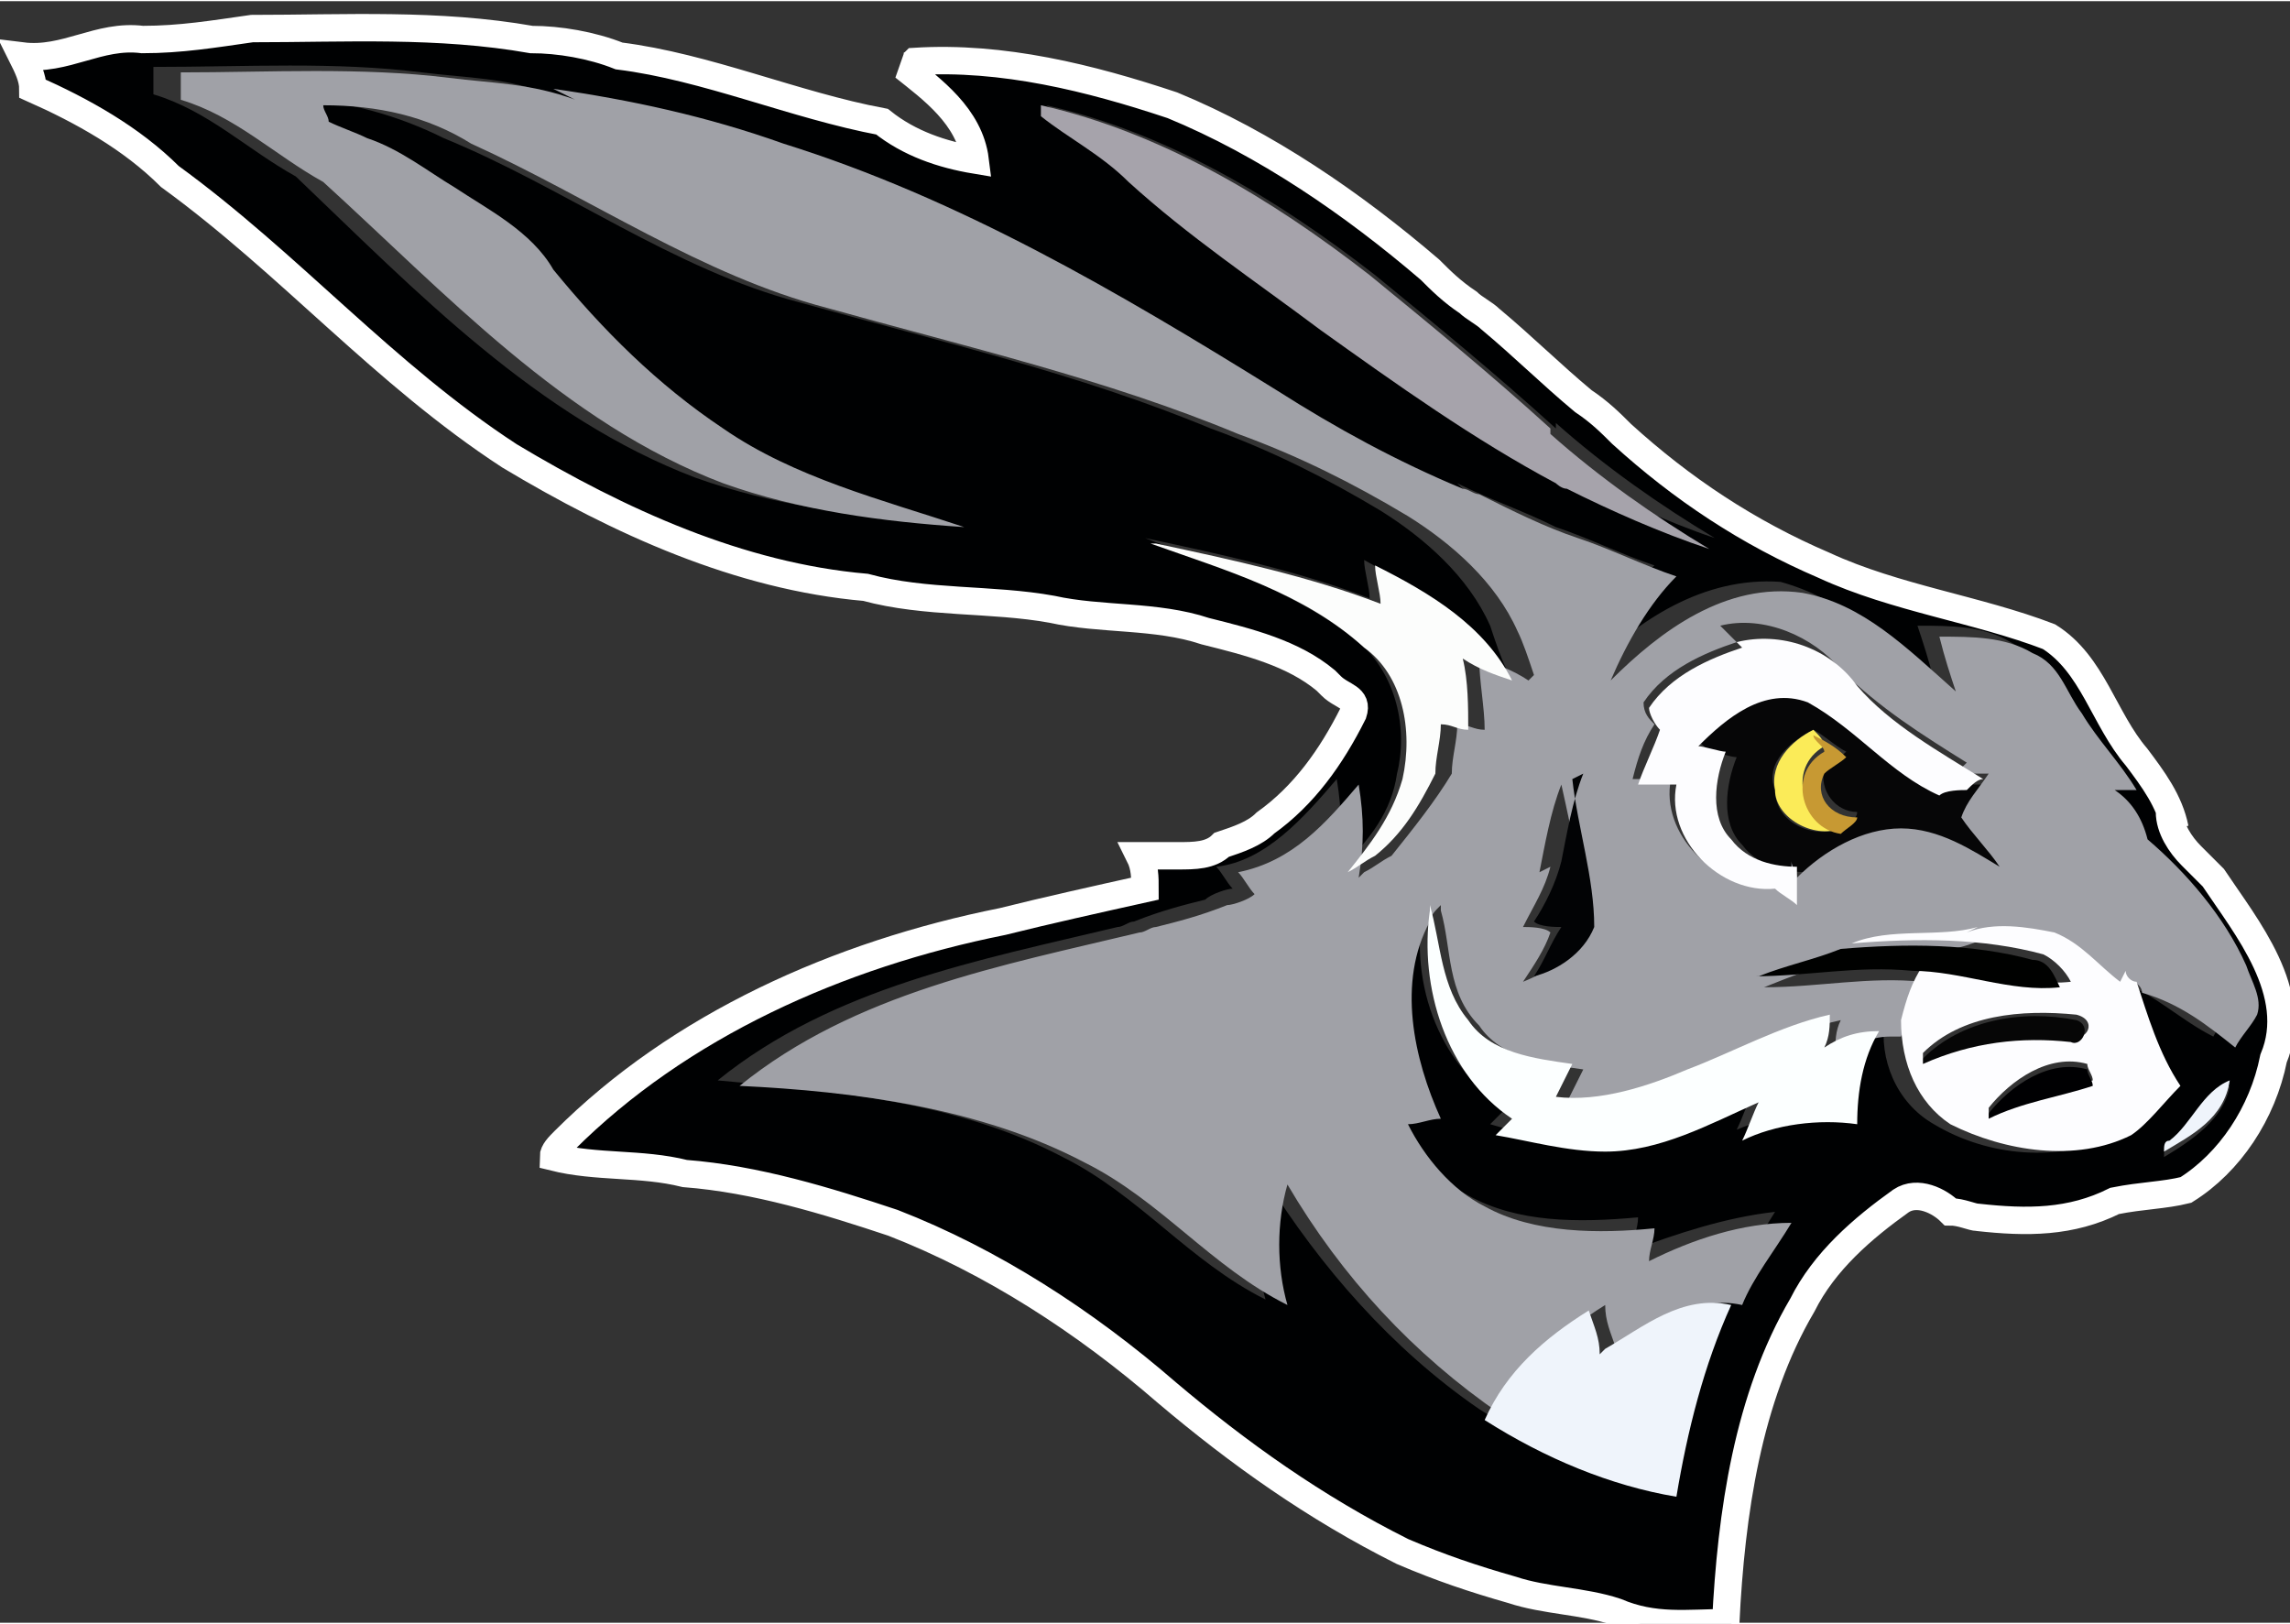 <?xml version="1.0" encoding="UTF-8"?>
<!DOCTYPE svg PUBLIC "-//W3C//DTD SVG 1.1//EN" "http://www.w3.org/Graphics/SVG/1.1/DTD/svg11.dtd">
<!-- Creator: CorelDRAW 2018 (64-Bit) -->
<svg xmlns="http://www.w3.org/2000/svg" xml:space="preserve" width="0.502in" height="0.356in" version="1.1" style="shape-rendering:geometricPrecision; text-rendering:geometricPrecision; image-rendering:optimizeQuality; fill-rule:evenodd; clip-rule:evenodd"
viewBox="0 0 4.18 2.96"
 xmlns:xlink="http://www.w3.org/1999/xlink">
 <rect x="0" y="0" width="4.18" height="2.96" fill="#333333" stroke="none"/>
 <defs>
  <style type="text/css">
   <![CDATA[
    .str0 {stroke:white;stroke-width:0.05;stroke-miterlimit:2.613}
    .fil15 {fill:none}
    .fil14 {fill:#000002;fill-rule:nonzero}
    .fil12 {fill:#000100;fill-rule:nonzero}
    .fil1 {fill:#000102;fill-rule:nonzero}
    .fil10 {fill:#020305;fill-rule:nonzero}
    .fil13 {fill:#060606;fill-rule:nonzero}
    .fil0 {fill:#060607;fill-rule:nonzero}
    .fil7 {fill:#5D5F64;fill-rule:nonzero}
    .fil2 {fill:#A0A1A7;fill-rule:nonzero}
    .fil3 {fill:#A6A3AB;fill-rule:nonzero}
    .fil9 {fill:#C79933;fill-rule:nonzero}
    .fil4 {fill:#EFF4FB;fill-rule:nonzero}
    .fil8 {fill:#FBEB58;fill-rule:nonzero}
    .fil5 {fill:#FCFDFC;fill-rule:nonzero}
    .fil11 {fill:#FCFFFF;fill-rule:nonzero}
    .fil6 {fill:#FDFDFF;fill-rule:nonzero}
   ]]>
  </style>
 </defs>
 <g id="Layer_x0020_1">
  <g id="_954173424">
   <path class="fil0" d="M3.1 1.35c0.05,-0.05 0.12,-0.11 0.2,-0.08 0.09,0.04 0.15,0.13 0.24,0.17 0.01,-0 0.04,-0 0.05,-0.01 0.02,-0 0.05,-0 0.07,-0 -0.02,0.02 -0.04,0.05 -0.05,0.08 0.02,0.03 0.04,0.06 0.07,0.09 -0.06,-0.03 -0.12,-0.07 -0.18,-0.07 -0.07,0 -0.14,0.04 -0.19,0.09 -0,-0.01 -0.01,-0.02 -0.01,-0.03 -0.04,-0 -0.09,-0.01 -0.12,-0.05 -0.04,-0.04 -0.03,-0.11 -0.01,-0.16 -0.01,-0 -0.04,-0.01 -0.05,-0.01zm0.14 0.09l0 0c0,0.06 0.07,0.09 0.12,0.07 0.02,-0.01 0.03,-0.02 0.03,-0.03 -0.04,-0 -0.07,-0.04 -0.06,-0.08 0.01,-0.01 0.03,-0.02 0.04,-0.03 -0.02,-0.01 -0.04,-0.03 -0.06,-0.04 -0.04,0.02 -0.09,0.06 -0.07,0.11z"/>
   <path class="fil1" d="M0.26 0.05c0.07,0 0.13,-0.01 0.2,-0.02 0.17,-0 0.34,-0.01 0.51,0.02 0.05,0 0.11,0.01 0.16,0.03 0.16,0.02 0.32,0.09 0.48,0.12 0.05,0.04 0.11,0.06 0.17,0.07 -0.01,-0.08 -0.08,-0.13 -0.13,-0.17 0.01,-0 0.02,-0.01 0.02,-0.01 0.16,-0.01 0.32,0.03 0.47,0.08 0.17,0.07 0.33,0.18 0.47,0.3 0.02,0.02 0.04,0.04 0.07,0.06 0.01,0.01 0.03,0.02 0.04,0.03 0.06,0.05 0.11,0.1 0.17,0.15 0.03,0.02 0.05,0.04 0.07,0.06 0.11,0.1 0.23,0.18 0.37,0.24 0.13,0.06 0.28,0.08 0.41,0.13 0.08,0.05 0.1,0.15 0.16,0.22 0.03,0.04 0.06,0.08 0.07,0.13 -0,0.03 0.02,0.06 0.04,0.08 0.01,0.01 0.02,0.02 0.04,0.04 0.06,0.09 0.16,0.21 0.11,0.33 -0.02,0.1 -0.08,0.19 -0.16,0.24 -0.04,0.01 -0.08,0.01 -0.13,0.02 -0.08,0.04 -0.16,0.04 -0.25,0.03 -0.01,-0 -0.03,-0.01 -0.05,-0.01 -0.02,-0.02 -0.06,-0.04 -0.09,-0.02 -0.07,0.05 -0.14,0.11 -0.18,0.19 -0.1,0.17 -0.13,0.38 -0.14,0.58 -0.07,-0 -0.13,0.01 -0.2,-0.02 -0.06,-0.02 -0.13,-0.02 -0.19,-0.04 -0.07,-0.02 -0.13,-0.04 -0.2,-0.07 -0.16,-0.08 -0.3,-0.18 -0.43,-0.29 -0.15,-0.13 -0.32,-0.24 -0.5,-0.31 -0.12,-0.04 -0.25,-0.08 -0.38,-0.09 -0.08,-0.02 -0.16,-0.01 -0.24,-0.03 0,-0.01 0.01,-0.02 0.02,-0.03 0.21,-0.21 0.5,-0.34 0.8,-0.4 0.08,-0.02 0.17,-0.04 0.26,-0.06 -0,-0.02 -0,-0.04 -0.01,-0.06 0.02,-0 0.05,-0 0.07,-0 0.03,0 0.06,-0 0.08,-0.02 0.03,-0.01 0.06,-0.02 0.08,-0.04 0.07,-0.05 0.12,-0.12 0.16,-0.2 0.01,-0.03 -0.02,-0.03 -0.04,-0.05 -0,-0 -0.01,-0 -0.01,-0.01l-0.01 -0.01c-0.06,-0.05 -0.14,-0.07 -0.22,-0.09 -0.09,-0.03 -0.19,-0.02 -0.28,-0.04 -0.11,-0.02 -0.23,-0.01 -0.34,-0.04 -0.23,-0.02 -0.45,-0.12 -0.65,-0.24 -0.23,-0.15 -0.4,-0.35 -0.62,-0.51 -0.07,-0.07 -0.16,-0.12 -0.25,-0.16 -0,-0.02 -0.01,-0.04 -0.02,-0.06 0.08,0.01 0.14,-0.04 0.22,-0.03zm2.58 0.73c-0.11,-0.1 -0.22,-0.19 -0.33,-0.28 -0.18,-0.14 -0.38,-0.26 -0.6,-0.31 0.06,0.04 0.11,0.07 0.16,0.12 0.11,0.1 0.23,0.19 0.35,0.27 0.14,0.1 0.28,0.2 0.43,0.28 0.01,0 0.02,0.01 0.02,0.01 0.09,0.04 0.17,0.08 0.26,0.11 -0.1,-0.06 -0.2,-0.13 -0.29,-0.21l-0 -0.01zm-0.15 0.13c-0.01,-0 -0.02,-0.01 -0.03,-0.01 -0.11,-0.06 -0.23,-0.12 -0.34,-0.18 -0.29,-0.18 -0.58,-0.35 -0.9,-0.45 -0.14,-0.04 -0.28,-0.08 -0.42,-0.1 -0.07,-0.03 -0.15,-0.03 -0.23,-0.04 -0.16,-0.02 -0.32,-0.01 -0.49,-0.01 0,0.02 0,0.04 0,0.05 0.1,0.03 0.17,0.1 0.26,0.15 0.22,0.21 0.44,0.44 0.73,0.55 0.14,0.05 0.29,0.07 0.44,0.08 -0.15,-0.05 -0.31,-0.09 -0.44,-0.18 -0.12,-0.08 -0.22,-0.18 -0.31,-0.29 -0.05,-0.06 -0.12,-0.1 -0.18,-0.15 -0.05,-0.03 -0.1,-0.07 -0.16,-0.09 -0.02,-0.01 -0.05,-0.02 -0.07,-0.03 -0,-0.01 -0.01,-0.02 -0.01,-0.03 0.09,0 0.19,0.03 0.27,0.07 0.22,0.09 0.42,0.24 0.65,0.3 0.25,0.07 0.51,0.13 0.75,0.23 0.11,0.04 0.21,0.09 0.31,0.15 0.08,0.05 0.16,0.12 0.2,0.21 0.01,0.03 0.02,0.06 0.03,0.08 -0,0 -0.01,0.01 -0.01,0.01 -0.05,-0.1 -0.16,-0.16 -0.25,-0.21 0,0.02 0.01,0.05 0.01,0.07 -0.13,-0.05 -0.27,-0.08 -0.41,-0.11 0.13,0.05 0.28,0.1 0.39,0.19 0.07,0.06 0.09,0.16 0.07,0.24 -0.01,0.07 -0.05,0.12 -0.1,0.17 -0,0 -0.01,0.01 -0.01,0.01 0.01,-0.06 0.01,-0.11 0,-0.17 -0.06,0.07 -0.13,0.15 -0.22,0.16 0.01,0.01 0.02,0.03 0.03,0.04 -0.01,0 -0.04,0.01 -0.05,0.02 -0.04,0.01 -0.08,0.02 -0.13,0.04 -0.01,0 -0.02,0.01 -0.03,0.01 -0.25,0.06 -0.52,0.11 -0.73,0.28 0.22,0.02 0.44,0.04 0.63,0.14 0.14,0.07 0.23,0.19 0.37,0.26 -0.02,-0.07 -0.02,-0.15 0,-0.22 0.1,0.16 0.23,0.31 0.39,0.42 0.11,0.07 0.22,0.12 0.35,0.14 0.01,-0.12 0.04,-0.24 0.1,-0.35 0.02,-0.05 0.06,-0.1 0.09,-0.15 -0.09,0.01 -0.18,0.04 -0.26,0.07 0,-0.02 0.01,-0.04 0.01,-0.06 -0.11,0.01 -0.22,0.01 -0.31,-0.04 -0.06,-0.03 -0.1,-0.09 -0.14,-0.15 0.02,-0 0.04,-0.01 0.06,-0.01 -0.05,-0.11 -0.08,-0.24 -0.02,-0.36 0.01,-0.01 0.01,-0.02 0.02,-0.03l0 0.01c-0.03,0.14 0.02,0.3 0.15,0.38 -0.01,0.01 -0.02,0.02 -0.03,0.03 0.07,0.02 0.13,0.04 0.2,0.03 0.1,-0 0.19,-0.05 0.28,-0.09 -0.01,0.02 -0.02,0.05 -0.03,0.07 0.07,-0.03 0.14,-0.03 0.21,-0.03 -0.01,-0.06 0.01,-0.12 0.04,-0.17 0,-0 0.01,-0 0.02,-0 -0.01,0.07 0.02,0.15 0.09,0.19 0.1,0.06 0.23,0.07 0.33,0.02 0.04,-0.02 0.07,-0.05 0.09,-0.09 -0.04,-0.06 -0.06,-0.12 -0.08,-0.19 0.06,0.02 0.11,0.07 0.17,0.1 0.01,-0.02 0.03,-0.04 0.04,-0.06 0.01,-0.03 -0.01,-0.06 -0.02,-0.09 -0.04,-0.09 -0.1,-0.16 -0.18,-0.23 -0.01,-0.04 -0.03,-0.06 -0.06,-0.09 0.01,-0 0.03,-0 0.04,-0 -0.03,-0.05 -0.06,-0.1 -0.1,-0.14 -0.03,-0.04 -0.05,-0.09 -0.09,-0.11 -0.05,-0.03 -0.11,-0.03 -0.17,-0.03 0.01,0.03 0.02,0.06 0.03,0.1 -0.08,-0.07 -0.17,-0.15 -0.28,-0.18 -0.14,-0.01 -0.26,0.07 -0.35,0.16 0.02,-0.07 0.06,-0.14 0.12,-0.19 -0.06,-0.02 -0.12,-0.05 -0.18,-0.07 -0.06,-0.03 -0.12,-0.05 -0.18,-0.08zm1.27 1.18l0 0c-0.01,0 -0.01,0.01 -0.01,0.02 0.05,-0.03 0.11,-0.07 0.12,-0.13 -0.05,0.02 -0.07,0.08 -0.11,0.11z"/>
   <path class="fil2" d="M1.01 0.16c0.14,0.02 0.28,0.05 0.42,0.1 0.32,0.1 0.61,0.27 0.9,0.45 0.11,0.07 0.22,0.13 0.34,0.18 0.01,0 0.02,0.01 0.03,0.01 0.06,0.03 0.12,0.06 0.18,0.08 0.06,0.02 0.12,0.05 0.18,0.07 -0.05,0.05 -0.09,0.12 -0.12,0.19 0.09,-0.09 0.21,-0.18 0.35,-0.16 0.11,0.02 0.19,0.1 0.28,0.18 -0.01,-0.03 -0.02,-0.06 -0.03,-0.1 0.06,0 0.12,0 0.17,0.03 0.05,0.02 0.06,0.07 0.09,0.11 0.03,0.05 0.07,0.09 0.1,0.14 -0.01,0 -0.03,0 -0.04,0 0.03,0.02 0.05,0.05 0.06,0.09 0.07,0.06 0.14,0.14 0.18,0.23 0.01,0.03 0.03,0.06 0.02,0.09 -0.01,0.02 -0.03,0.04 -0.04,0.06 -0.05,-0.04 -0.1,-0.08 -0.17,-0.1 -0,-0.01 -0.01,-0.02 -0.02,-0.02l-0.01 0.02c-0.03,-0.04 -0.07,-0.07 -0.12,-0.09 -0.05,-0.01 -0.11,-0.02 -0.16,-0 -0.08,0.03 -0.16,0 -0.23,0.03 -0.05,0.01 -0.1,0.03 -0.15,0.05 0.1,-0 0.19,-0.02 0.29,-0.01 -0.02,0.03 -0.03,0.07 -0.04,0.1 -0,0 -0.01,0 -0.02,0 -0.04,0 -0.07,0.02 -0.1,0.03 0,-0.02 0,-0.04 0.01,-0.06 -0.09,0.02 -0.17,0.06 -0.26,0.1 -0.08,0.03 -0.16,0.06 -0.24,0.05 0.01,-0.02 0.02,-0.04 0.03,-0.06 -0.07,-0.01 -0.15,-0.02 -0.19,-0.08 -0.06,-0.06 -0.05,-0.14 -0.07,-0.21l-0 -0.01c-0.01,0.01 -0.02,0.02 -0.02,0.03 -0.06,0.11 -0.03,0.25 0.02,0.36 -0.02,0 -0.04,0.01 -0.06,0.01 0.03,0.06 0.08,0.12 0.14,0.15 0.09,0.05 0.21,0.05 0.31,0.04 -0,0.02 -0.01,0.04 -0.01,0.06 0.08,-0.04 0.17,-0.07 0.26,-0.07 -0.03,0.05 -0.07,0.1 -0.09,0.15 -0.09,-0.02 -0.16,0.04 -0.23,0.08 -0.01,-0.03 -0.02,-0.05 -0.02,-0.08 -0.08,0.05 -0.15,0.11 -0.19,0.2 -0.16,-0.11 -0.29,-0.25 -0.39,-0.42 -0.02,0.07 -0.02,0.15 -0,0.22 -0.14,-0.07 -0.23,-0.19 -0.37,-0.26 -0.19,-0.1 -0.42,-0.13 -0.63,-0.14 0.21,-0.17 0.48,-0.22 0.73,-0.28 0.01,-0 0.02,-0.01 0.03,-0.01 0.04,-0.01 0.08,-0.02 0.13,-0.04 0.01,-0 0.04,-0.01 0.05,-0.02 -0.01,-0.01 -0.02,-0.03 -0.03,-0.04 0.1,-0.02 0.16,-0.09 0.22,-0.16 0.01,0.06 0.01,0.11 -0,0.17 0,-0 0.01,-0.01 0.01,-0.01 0.02,-0.01 0.03,-0.02 0.05,-0.03 0.04,-0.05 0.08,-0.1 0.11,-0.15 0,-0.03 0.01,-0.06 0.01,-0.09 0.02,0 0.03,0.01 0.05,0.01 -0,-0.04 -0.01,-0.09 -0.01,-0.13 0.03,0.01 0.06,0.02 0.09,0.04 0,-0 0.01,-0.01 0.01,-0.01 -0.01,-0.03 -0.02,-0.06 -0.03,-0.08 -0.04,-0.09 -0.12,-0.16 -0.2,-0.21 -0.1,-0.06 -0.2,-0.11 -0.31,-0.15 -0.24,-0.1 -0.5,-0.16 -0.75,-0.23 -0.23,-0.06 -0.43,-0.2 -0.65,-0.3 -0.08,-0.05 -0.17,-0.07 -0.27,-0.07 0,0.01 0.01,0.02 0.01,0.03 0.02,0.01 0.05,0.02 0.07,0.03 0.06,0.02 0.11,0.06 0.16,0.09 0.06,0.04 0.14,0.08 0.18,0.15 0.09,0.11 0.19,0.21 0.31,0.29 0.13,0.09 0.29,0.13 0.44,0.18 -0.15,-0.01 -0.3,-0.03 -0.44,-0.08 -0.29,-0.11 -0.51,-0.35 -0.73,-0.55 -0.09,-0.05 -0.16,-0.12 -0.26,-0.15 -0,-0.02 -0,-0.04 -0,-0.05 0.16,-0 0.33,-0.01 0.49,0.01 0.08,0.01 0.15,0.01 0.23,0.04zm1.82 1.42c-0.01,0.04 -0.03,0.07 -0.05,0.11 0.01,0 0.04,0 0.05,0.01 -0.01,0.03 -0.03,0.06 -0.05,0.09 0.05,-0.02 0.09,-0.05 0.11,-0.09 0,-0.09 -0.02,-0.18 -0.04,-0.27 -0.02,0.05 -0.03,0.11 -0.04,0.16zm0.34 -0.41l0 0c-0.06,0.02 -0.13,0.05 -0.17,0.11 -0,0.02 0.01,0.03 0.02,0.04 -0.02,0.03 -0.03,0.06 -0.04,0.1 0.02,0 0.05,0 0.07,0 -0.02,0.1 0.08,0.2 0.18,0.19 0.01,0.01 0.03,0.02 0.04,0.03 0,-0.02 0,-0.04 0,-0.07 0,0.01 0.01,0.02 0.01,0.03 0.05,-0.05 0.12,-0.09 0.19,-0.09 0.07,0 0.13,0.04 0.18,0.07 -0.02,-0.03 -0.05,-0.06 -0.07,-0.09 0.01,-0.03 0.03,-0.05 0.05,-0.08 -0.02,0 -0.05,0 -0.07,0 0.01,-0 0.02,-0.01 0.03,-0.02 -0.08,-0.05 -0.16,-0.1 -0.23,-0.17 -0.05,-0.06 -0.14,-0.1 -0.22,-0.08z"/>
   <path class="fil3" d="M1.9 0.19c0.22,0.05 0.42,0.17 0.6,0.31 0.11,0.09 0.22,0.18 0.33,0.28l0 0.01c0.09,0.08 0.19,0.15 0.29,0.21 -0.09,-0.03 -0.18,-0.07 -0.26,-0.11 -0.01,-0 -0.02,-0.01 -0.02,-0.01 -0.15,-0.08 -0.29,-0.18 -0.43,-0.28 -0.12,-0.09 -0.24,-0.17 -0.35,-0.27 -0.05,-0.05 -0.11,-0.08 -0.16,-0.12z"/>
   <path class="fil4" d="M3.96 2.08c0.04,-0.03 0.06,-0.09 0.11,-0.11 -0.01,0.07 -0.07,0.1 -0.12,0.13 0,-0.01 0,-0.02 0.01,-0.02z"/>
   <path class="fil4" d="M2.93 2.46c0.07,-0.04 0.14,-0.1 0.23,-0.08 -0.05,0.11 -0.08,0.23 -0.1,0.35 -0.12,-0.02 -0.24,-0.07 -0.35,-0.14 0.04,-0.09 0.11,-0.15 0.19,-0.2 0.01,0.03 0.02,0.05 0.02,0.08z"/>
   <path class="fil5" d="M2.11 0.99c0.14,0.03 0.28,0.06 0.41,0.11 -0,-0.02 -0.01,-0.05 -0.01,-0.07 0.1,0.05 0.2,0.11 0.25,0.21 -0.03,-0.01 -0.06,-0.02 -0.09,-0.04 0.01,0.04 0.01,0.09 0.01,0.13 -0.02,-0 -0.03,-0.01 -0.05,-0.01 -0,0.03 -0.01,0.06 -0.01,0.09 -0.03,0.06 -0.06,0.11 -0.11,0.15 -0.02,0.01 -0.03,0.02 -0.05,0.03 0.04,-0.05 0.08,-0.1 0.1,-0.17 0.02,-0.09 0,-0.19 -0.07,-0.24 -0.11,-0.1 -0.25,-0.14 -0.39,-0.19z"/>
   <path class="fil6" d="M3.17 1.17c0.08,-0.02 0.17,0.01 0.22,0.08 0.06,0.07 0.15,0.12 0.23,0.17 -0.01,0 -0.02,0.01 -0.03,0.02 -0.01,0 -0.04,0 -0.05,0.01 -0.09,-0.04 -0.15,-0.12 -0.24,-0.17 -0.08,-0.03 -0.15,0.03 -0.2,0.08 0.01,0 0.04,0.01 0.05,0.01 -0.02,0.05 -0.03,0.12 0.01,0.16 0.03,0.04 0.08,0.05 0.12,0.05 -0,0.02 -0,0.04 -0,0.07 -0.01,-0.01 -0.03,-0.02 -0.04,-0.03 -0.1,0.01 -0.2,-0.09 -0.18,-0.19 -0.02,-0 -0.05,-0 -0.07,-0 0.01,-0.03 0.03,-0.07 0.04,-0.1 -0.01,-0.01 -0.02,-0.03 -0.02,-0.04 0.04,-0.06 0.11,-0.09 0.17,-0.11z"/>
   <path class="fil6" d="M3.59 1.7c0.05,-0.02 0.11,-0.01 0.16,0 0.05,0.02 0.08,0.06 0.12,0.09l0.01 -0.02c0,0.01 0.01,0.02 0.02,0.02 0.02,0.06 0.04,0.13 0.08,0.19 -0.03,0.03 -0.06,0.07 -0.09,0.09 -0.1,0.05 -0.23,0.03 -0.33,-0.02 -0.06,-0.04 -0.09,-0.11 -0.09,-0.19 0.01,-0.04 0.02,-0.07 0.04,-0.1 0.09,0 0.18,0.04 0.27,0.03 -0.01,-0.02 -0.03,-0.04 -0.05,-0.05 -0.11,-0.03 -0.23,-0.03 -0.35,-0.02 0.07,-0.03 0.16,-0.01 0.23,-0.03zm-0.08 0.23l0 0c0.08,-0.03 0.18,-0.05 0.27,-0.04 0.03,0.01 0.05,-0.03 0.01,-0.04 -0.1,-0.01 -0.21,0 -0.28,0.07zm0.12 0.1l0 0c0.06,-0.03 0.13,-0.04 0.19,-0.06 -0,-0.01 -0.01,-0.02 -0.01,-0.03 -0.07,-0.02 -0.14,0.03 -0.18,0.08z"/>
   <path class="fil7" d="M2.41 1.23c0,0 0.01,0 0.01,0.01l-0 -0 -0 -0z"/>
   <path class="fil8" d="M3.24 1.44c-0.01,-0.05 0.03,-0.09 0.07,-0.11 0.01,0.01 0.02,0.02 0.02,0.03 -0.07,0.04 -0.04,0.14 0.03,0.15 -0.05,0.02 -0.12,-0.02 -0.12,-0.07z"/>
   <path class="fil9" d="M3.31 1.34c0.02,0.01 0.04,0.02 0.06,0.04 -0.01,0.01 -0.03,0.02 -0.04,0.03 -0.02,0.04 0.01,0.08 0.06,0.08 -0,0.01 -0.02,0.02 -0.03,0.03 -0.07,-0.01 -0.1,-0.11 -0.03,-0.15 -0,-0.01 -0.02,-0.02 -0.02,-0.03z"/>
   <path class="fil10" d="M2.87 1.42c0.01,0.09 0.04,0.18 0.04,0.27 -0.02,0.05 -0.07,0.08 -0.11,0.09 0.02,-0.03 0.03,-0.06 0.05,-0.09 -0.01,-0 -0.04,-0 -0.05,-0.01 0.02,-0.03 0.04,-0.07 0.05,-0.11 0.01,-0.05 0.02,-0.11 0.04,-0.16z"/>
   <path class="fil11" d="M2.61 1.65c0.02,0.07 0.02,0.15 0.07,0.21 0.04,0.06 0.12,0.07 0.19,0.08 -0.01,0.02 -0.02,0.04 -0.03,0.06 0.08,0.01 0.17,-0.02 0.24,-0.05 0.08,-0.03 0.17,-0.08 0.26,-0.1 -0,0.02 -0,0.04 -0.01,0.06 0.03,-0.02 0.06,-0.03 0.1,-0.03 -0.03,0.05 -0.04,0.11 -0.04,0.17 -0.07,-0.01 -0.15,0 -0.21,0.03 0.01,-0.02 0.02,-0.05 0.03,-0.07 -0.09,0.04 -0.18,0.09 -0.28,0.09 -0.07,0 -0.14,-0.02 -0.2,-0.03 0.01,-0.01 0.02,-0.02 0.03,-0.03 -0.12,-0.08 -0.17,-0.24 -0.15,-0.38z"/>
   <path class="fil12" d="M3.21 1.78c0.05,-0.02 0.1,-0.03 0.15,-0.05 0.12,-0.01 0.24,-0.01 0.35,0.02 0.03,0 0.04,0.03 0.05,0.05 -0.09,0.01 -0.18,-0.03 -0.27,-0.03 -0.1,-0.01 -0.19,0.01 -0.29,0.01z"/>
   <path class="fil13" d="M3.51 1.93c0.07,-0.07 0.18,-0.09 0.28,-0.07 0.03,0.01 0.01,0.05 -0.01,0.04 -0.09,-0.01 -0.18,0 -0.27,0.04z"/>
   <path class="fil14" d="M3.63 2.03c0.04,-0.05 0.11,-0.1 0.18,-0.08 0,0.01 0.01,0.02 0.01,0.03 -0.06,0.02 -0.13,0.03 -0.19,0.06z"/>
   <path class="fil15 str0" d="M3.96 1.48c-0,0.03 0.02,0.06 0.04,0.08 0.01,0.01 0.02,0.02 0.04,0.04 0.06,0.09 0.16,0.21 0.11,0.33 -0.02,0.1 -0.08,0.19 -0.16,0.24 -0.04,0.01 -0.08,0.01 -0.13,0.02 -0.08,0.04 -0.16,0.04 -0.25,0.03 -0.01,-0 -0.03,-0.01 -0.05,-0.01 -0.02,-0.02 -0.06,-0.04 -0.09,-0.02 -0.07,0.05 -0.14,0.11 -0.18,0.19 -0.1,0.17 -0.13,0.38 -0.14,0.58 -0.07,-0 -0.13,0.01 -0.2,-0.02 -0.06,-0.02 -0.13,-0.02 -0.19,-0.04 -0.07,-0.02 -0.13,-0.04 -0.2,-0.07 -0.16,-0.08 -0.3,-0.18 -0.43,-0.29 -0.15,-0.13 -0.32,-0.24 -0.5,-0.31 -0.12,-0.04 -0.25,-0.08 -0.38,-0.09 -0.08,-0.02 -0.16,-0.01 -0.24,-0.03 0,-0.01 0.01,-0.02 0.02,-0.03 0.21,-0.21 0.5,-0.34 0.8,-0.4 0.08,-0.02 0.17,-0.04 0.26,-0.06 -0,-0.02 -0,-0.04 -0.01,-0.06 0.02,-0 0.05,-0 0.07,-0 0.03,0 0.06,-0 0.08,-0.02 0.03,-0.01 0.06,-0.02 0.08,-0.04 0.07,-0.05 0.12,-0.12 0.16,-0.2 0.01,-0.03 -0.02,-0.03 -0.04,-0.05l-0 -0 -0 -0 -0.01 -0.01c-0.06,-0.05 -0.14,-0.07 -0.22,-0.09 -0.09,-0.03 -0.19,-0.02 -0.28,-0.04 -0.11,-0.02 -0.23,-0.01 -0.34,-0.04 -0.23,-0.02 -0.45,-0.12 -0.65,-0.24 -0.23,-0.15 -0.4,-0.35 -0.62,-0.51 -0.07,-0.07 -0.16,-0.12 -0.25,-0.16 -0,-0.02 -0.01,-0.04 -0.02,-0.06 0.08,0.01 0.14,-0.04 0.22,-0.03 0.07,0 0.13,-0.01 0.2,-0.02 0.17,-0 0.34,-0.01 0.51,0.02 0.05,0 0.11,0.01 0.16,0.03 0.16,0.02 0.32,0.09 0.48,0.12 0.05,0.04 0.11,0.06 0.17,0.07 -0.01,-0.08 -0.08,-0.13 -0.13,-0.17 0.01,-0 0.02,-0.01 0.02,-0.01 0.16,-0.01 0.32,0.03 0.47,0.08 0.17,0.07 0.33,0.18 0.47,0.3 0.02,0.02 0.04,0.04 0.07,0.06 0.01,0.01 0.03,0.02 0.04,0.03 0.06,0.05 0.11,0.1 0.17,0.15 0.03,0.02 0.05,0.04 0.07,0.06 0.11,0.1 0.23,0.18 0.37,0.24 0.13,0.06 0.28,0.08 0.41,0.13 0.08,0.05 0.1,0.15 0.16,0.22 0.03,0.04 0.06,0.08 0.07,0.13z"/>
  </g>
 </g>
</svg>
